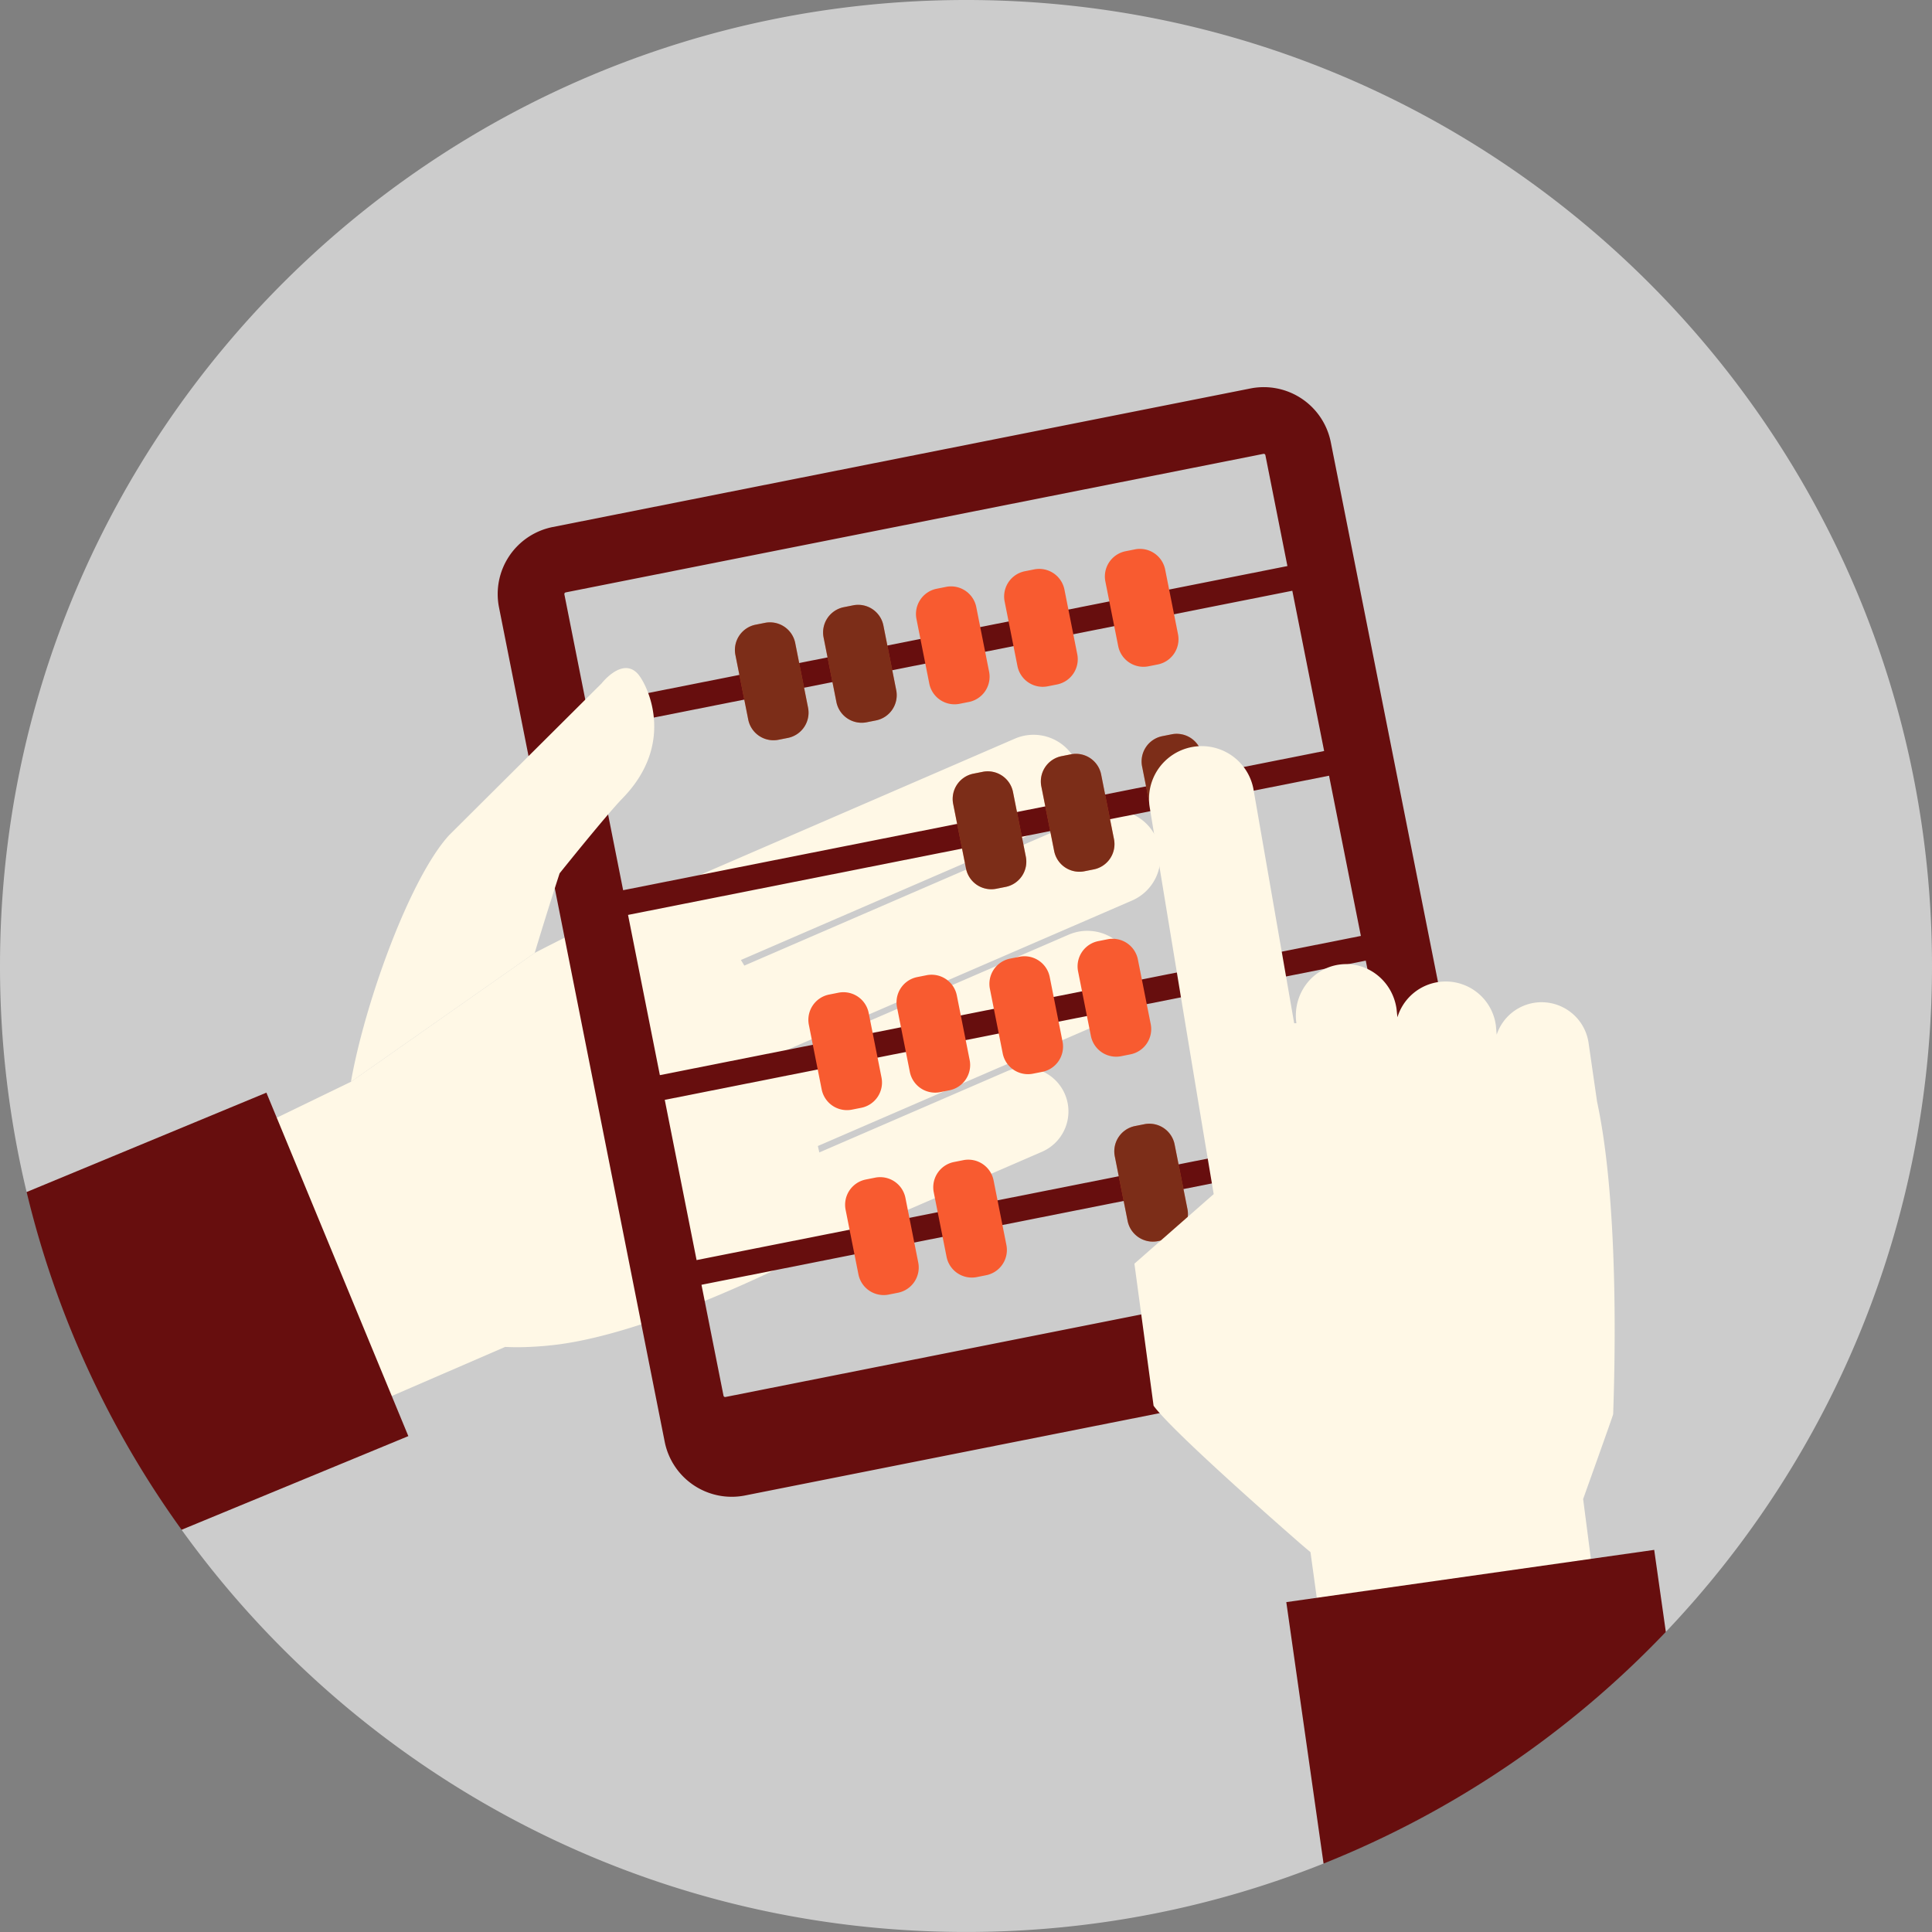 <svg data-bbox="21.499 21.501 157.001 156.999" viewBox="21.499 21.501 157.001 156.999" xmlns="http://www.w3.org/2000/svg" data-type="color" aria-hidden="true" aria-labelledby="svgcid-o4si4qcyer1s"><rect x="21.499" y="21.501" width="157.001" height="156.999" fill="#808080" stroke="none"/><path d="M178.5 100.008c0 20.957-8.235 40.023-21.63 54.106 0 0-13.114-.945-18.092 2.342-4.426 2.923-9.723 16.484-9.723 16.484-8.988 3.589-18.794 5.56-29.048 5.56-26.26 0-49.508-12.898-63.752-32.685 0 0 6.259-13.338 4.187-17.76-2.216-4.73-16.78-9.685-16.78-9.685a78.786 78.786 0 01-2.163-18.361c0-43.356 35.152-78.508 78.508-78.508 43.341-.001 78.493 35.151 78.493 78.507z" fill="#CCC" data-color="1"/><path d="M50.017 109.412L33.1 117.608l9.076 22.168 20.375-8.82c1.448.074 2.919-.037 3.991-.16 8.339-.962 20.725-7.484 20.725-7.484.007-.012.013-.026.021-.038l18.887-8.176a3.572 3.572 0 001.856-4.695 3.567 3.567 0 00-4.693-1.855l-15.258 6.604c-.037-.17-.077-.344-.12-.522l23.422-10.139a3.831 3.831 0 10-3.043-7.033l-22.825 9.88c-.062-.154-.121-.306-.187-.463l28.163-12.192a3.831 3.831 0 10-3.044-7.033L81.985 99.97c-.09-.152-.182-.304-.277-.456l25.329-10.966a3.831 3.831 0 00-3.042-7.032L74.536 94.269l-.025.012c-2.901 1.238-8.428 4.073-9.56 4.656l-14.934 10.475z" fill="#FFF8E6" data-color="2"/><path d="M143.108 125.239l-.298-1.499-.132.026c.009-.4-.023-.806-.104-1.215l-12.931-65.117a5.553 5.553 0 00-6.529-4.365l-56.699 11.26a5.553 5.553 0 00-4.365 6.529l12.931 65.117.236 1.189.298 1.499a5.553 5.553 0 006.529 4.365l56.699-11.259a5.555 5.555 0 004.365-6.53zm-11.02-27.681l-56.966 11.313-2.586-13.021 56.966-11.313 2.586 13.021zm-2.985-15.028L72.137 93.842l-2.586-13.021 56.966-11.313 2.586 13.022zM67.47 69.642l56.699-11.259a.136.136 0 01.16.106l1.79 9.012-56.966 11.313-1.79-9.012a.137.137 0 01.107-.16zm8.05 41.237l56.966-11.313 2.586 13.021L78.106 123.9l-2.586-13.021zm61.633 12.887l-56.699 11.259a.136.136 0 01-.16-.106l-1.79-9.012 56.966-11.313 1.79 9.012a.136.136 0 01-.107.16z" fill="#670E0E" data-color="3"/><path d="M96.119 124.099a2.092 2.092 0 01-1.64 2.453l-.767.152a2.092 2.092 0 01-2.453-1.64l-1.044-5.258a2.092 2.092 0 011.64-2.453l.768-.153a2.092 2.092 0 012.453 1.64l1.043 5.259zm7.164-1.423a2.092 2.092 0 01-1.64 2.453l-.768.153a2.092 2.092 0 01-2.453-1.64l-1.044-5.258a2.092 2.092 0 011.641-2.453l.768-.152a2.092 2.092 0 012.453 1.64l1.043 5.257zm-1.405-46.585a2.092 2.092 0 01-1.64 2.453l-.768.152a2.092 2.092 0 01-2.453-1.64l-1.044-5.258a2.092 2.092 0 011.64-2.453l.768-.153a2.092 2.092 0 012.453 1.64l1.044 5.259zm7.164-1.422a2.092 2.092 0 01-1.64 2.453l-.767.152a2.091 2.091 0 01-2.453-1.64l-1.044-5.258a2.092 2.092 0 011.64-2.453l.768-.152a2.092 2.092 0 012.453 1.64l1.043 5.258zM93.134 109.07a2.092 2.092 0 01-1.64 2.453l-.768.152a2.092 2.092 0 01-2.453-1.64l-1.044-5.258a2.092 2.092 0 011.64-2.453l.768-.153a2.092 2.092 0 012.453 1.64l1.044 5.259zm7.164-1.423a2.092 2.092 0 01-1.64 2.453l-.768.153a2.092 2.092 0 01-2.453-1.64l-1.044-5.258a2.092 2.092 0 011.64-2.453l.767-.152a2.092 2.092 0 012.453 1.64l1.045 5.257zm7.548-1.499a2.092 2.092 0 01-1.64 2.453l-.768.152a2.092 2.092 0 01-2.453-1.64l-1.044-5.258a2.092 2.092 0 011.64-2.453l.768-.153a2.092 2.092 0 012.453 1.64l1.044 5.259zm7.165-1.422a2.092 2.092 0 01-1.64 2.453l-.768.153a2.092 2.092 0 01-2.453-1.641l-1.044-5.258a2.092 2.092 0 011.64-2.453l.768-.152a2.092 2.092 0 012.453 1.64l1.044 5.258zm2.218-31.683a2.092 2.092 0 01-1.64 2.453l-.768.152a2.092 2.092 0 01-2.453-1.64l-1.044-5.258a2.092 2.092 0 011.64-2.453l.767-.153a2.092 2.092 0 012.453 1.64l1.045 5.259zm8.954 45.085a2.092 2.092 0 01-1.64 2.453l-.768.153a2.092 2.092 0 01-2.453-1.64l-1.044-5.258a2.092 2.092 0 011.64-2.453l.768-.152a2.092 2.092 0 012.453 1.64l1.044 5.257zM87.165 79.013a2.091 2.091 0 01-1.64 2.453l-.768.152a2.092 2.092 0 01-2.453-1.64L81.26 74.72a2.092 2.092 0 011.64-2.453l.768-.152a2.092 2.092 0 012.453 1.641l1.044 5.257zm7.165-1.423a2.092 2.092 0 01-1.64 2.453l-.767.152a2.092 2.092 0 01-2.453-1.64l-1.044-5.258a2.092 2.092 0 011.64-2.453l.768-.153a2.092 2.092 0 012.453 1.64l1.043 5.259zm23.665 42.164a2.092 2.092 0 01-1.64 2.453l-.768.153a2.092 2.092 0 01-2.453-1.64l-1.044-5.258a2.093 2.093 0 011.64-2.453l.768-.152a2.092 2.092 0 012.453 1.64l1.044 5.257zM104.862 91.12a2.092 2.092 0 01-1.64 2.453l-.768.152a2.092 2.092 0 01-2.453-1.64l-1.044-5.258a2.092 2.092 0 011.64-2.453l.768-.153a2.092 2.092 0 012.453 1.64l1.044 5.259zm7.164-1.423a2.093 2.093 0 01-1.64 2.453l-.768.153a2.092 2.092 0 01-2.453-1.641l-1.044-5.258a2.092 2.092 0 011.641-2.453l.767-.152a2.092 2.092 0 012.453 1.64l1.044 5.258zm8.188-1.626a2.092 2.092 0 01-1.64 2.453l-.768.152a2.091 2.091 0 01-2.453-1.64l-1.044-5.258a2.092 2.092 0 011.641-2.453l.768-.152a2.092 2.092 0 012.453 1.64l1.043 5.258z" fill="#F85B30" data-color="4"/><path d="M87.165 79.013a2.091 2.091 0 01-1.64 2.453l-.768.152a2.092 2.092 0 01-2.453-1.64L81.26 74.72a2.092 2.092 0 011.64-2.453l.768-.152a2.092 2.092 0 012.453 1.641l1.044 5.257zm7.165-1.423a2.092 2.092 0 01-1.64 2.453l-.767.152a2.092 2.092 0 01-2.453-1.64l-1.044-5.258a2.092 2.092 0 011.64-2.453l.768-.153a2.092 2.092 0 012.453 1.64l1.043 5.259zm23.665 42.164a2.092 2.092 0 01-1.64 2.453l-.768.153a2.092 2.092 0 01-2.453-1.64l-1.044-5.258a2.093 2.093 0 011.64-2.453l.768-.152a2.092 2.092 0 012.453 1.64l1.044 5.257zM104.862 91.12a2.092 2.092 0 01-1.64 2.453l-.768.152a2.092 2.092 0 01-2.453-1.64l-1.044-5.258a2.092 2.092 0 011.64-2.453l.768-.153a2.092 2.092 0 012.453 1.64l1.044 5.259zm7.164-1.423a2.093 2.093 0 01-1.64 2.453l-.768.153a2.092 2.092 0 01-2.453-1.641l-1.044-5.258a2.092 2.092 0 011.641-2.453l.767-.152a2.092 2.092 0 012.453 1.64l1.044 5.258zm8.188-1.626a2.092 2.092 0 01-1.64 2.453l-.768.152a2.091 2.091 0 01-2.453-1.64l-1.044-5.258a2.092 2.092 0 011.641-2.453l.768-.152a2.092 2.092 0 012.453 1.64l1.043 5.258z" opacity=".5"/><path d="M64.952 98.937c1.079-3.579 2.024-6.468 2.024-6.468s3.794-4.74 5.111-6.094c4.42-4.538 1.974-9.308 1.24-10.119-1.26-1.386-2.934.774-2.934.774L58.01 89.357c-3.188 3.462-6.861 13.616-7.993 20.055l14.935-10.475zm86.331 12.097l-.681-4.712a3.86 3.86 0 00-4.314-3.346 3.844 3.844 0 00-3.163 2.609l-.064-.729a4.111 4.111 0 00-4.592-3.562 4.101 4.101 0 00-3.411 2.875l-.072-.686c-.328-2.304-2.415-3.915-4.663-3.594-2.249.32-3.802 2.449-3.475 4.756l.003.005c-.029.002-.058.002-.087.002-.003-.001-.007-.007-.009-.006l-.001.006c-.029 0-.057 0-.085.003l-3.318-19.071a4.28 4.28 0 00-8.425 1.506s3.537 21.583 5.203 31.447l-6.444 5.655 1.558 11.544c1.419 1.951 9.168 8.79 11.825 11.112.403.352.755.644.925.785l1.673 12.146 21.881-5.678-1.397-10.784s2.438-6.81 2.44-6.891c.083-2.456.587-16.607-1.307-25.392z" fill="#FFF8E6" data-color="2"/><path d="M156.87 154.114a78.738 78.738 0 01-27.814 18.826l-3.028-21.245 29.897-4.246.945 6.665zM54.682 138.205l-18.425 7.61a77.862 77.862 0 01-12.593-27.446l19.483-8.075 11.535 27.911z" fill="#670E0E" data-color="3"/></svg>